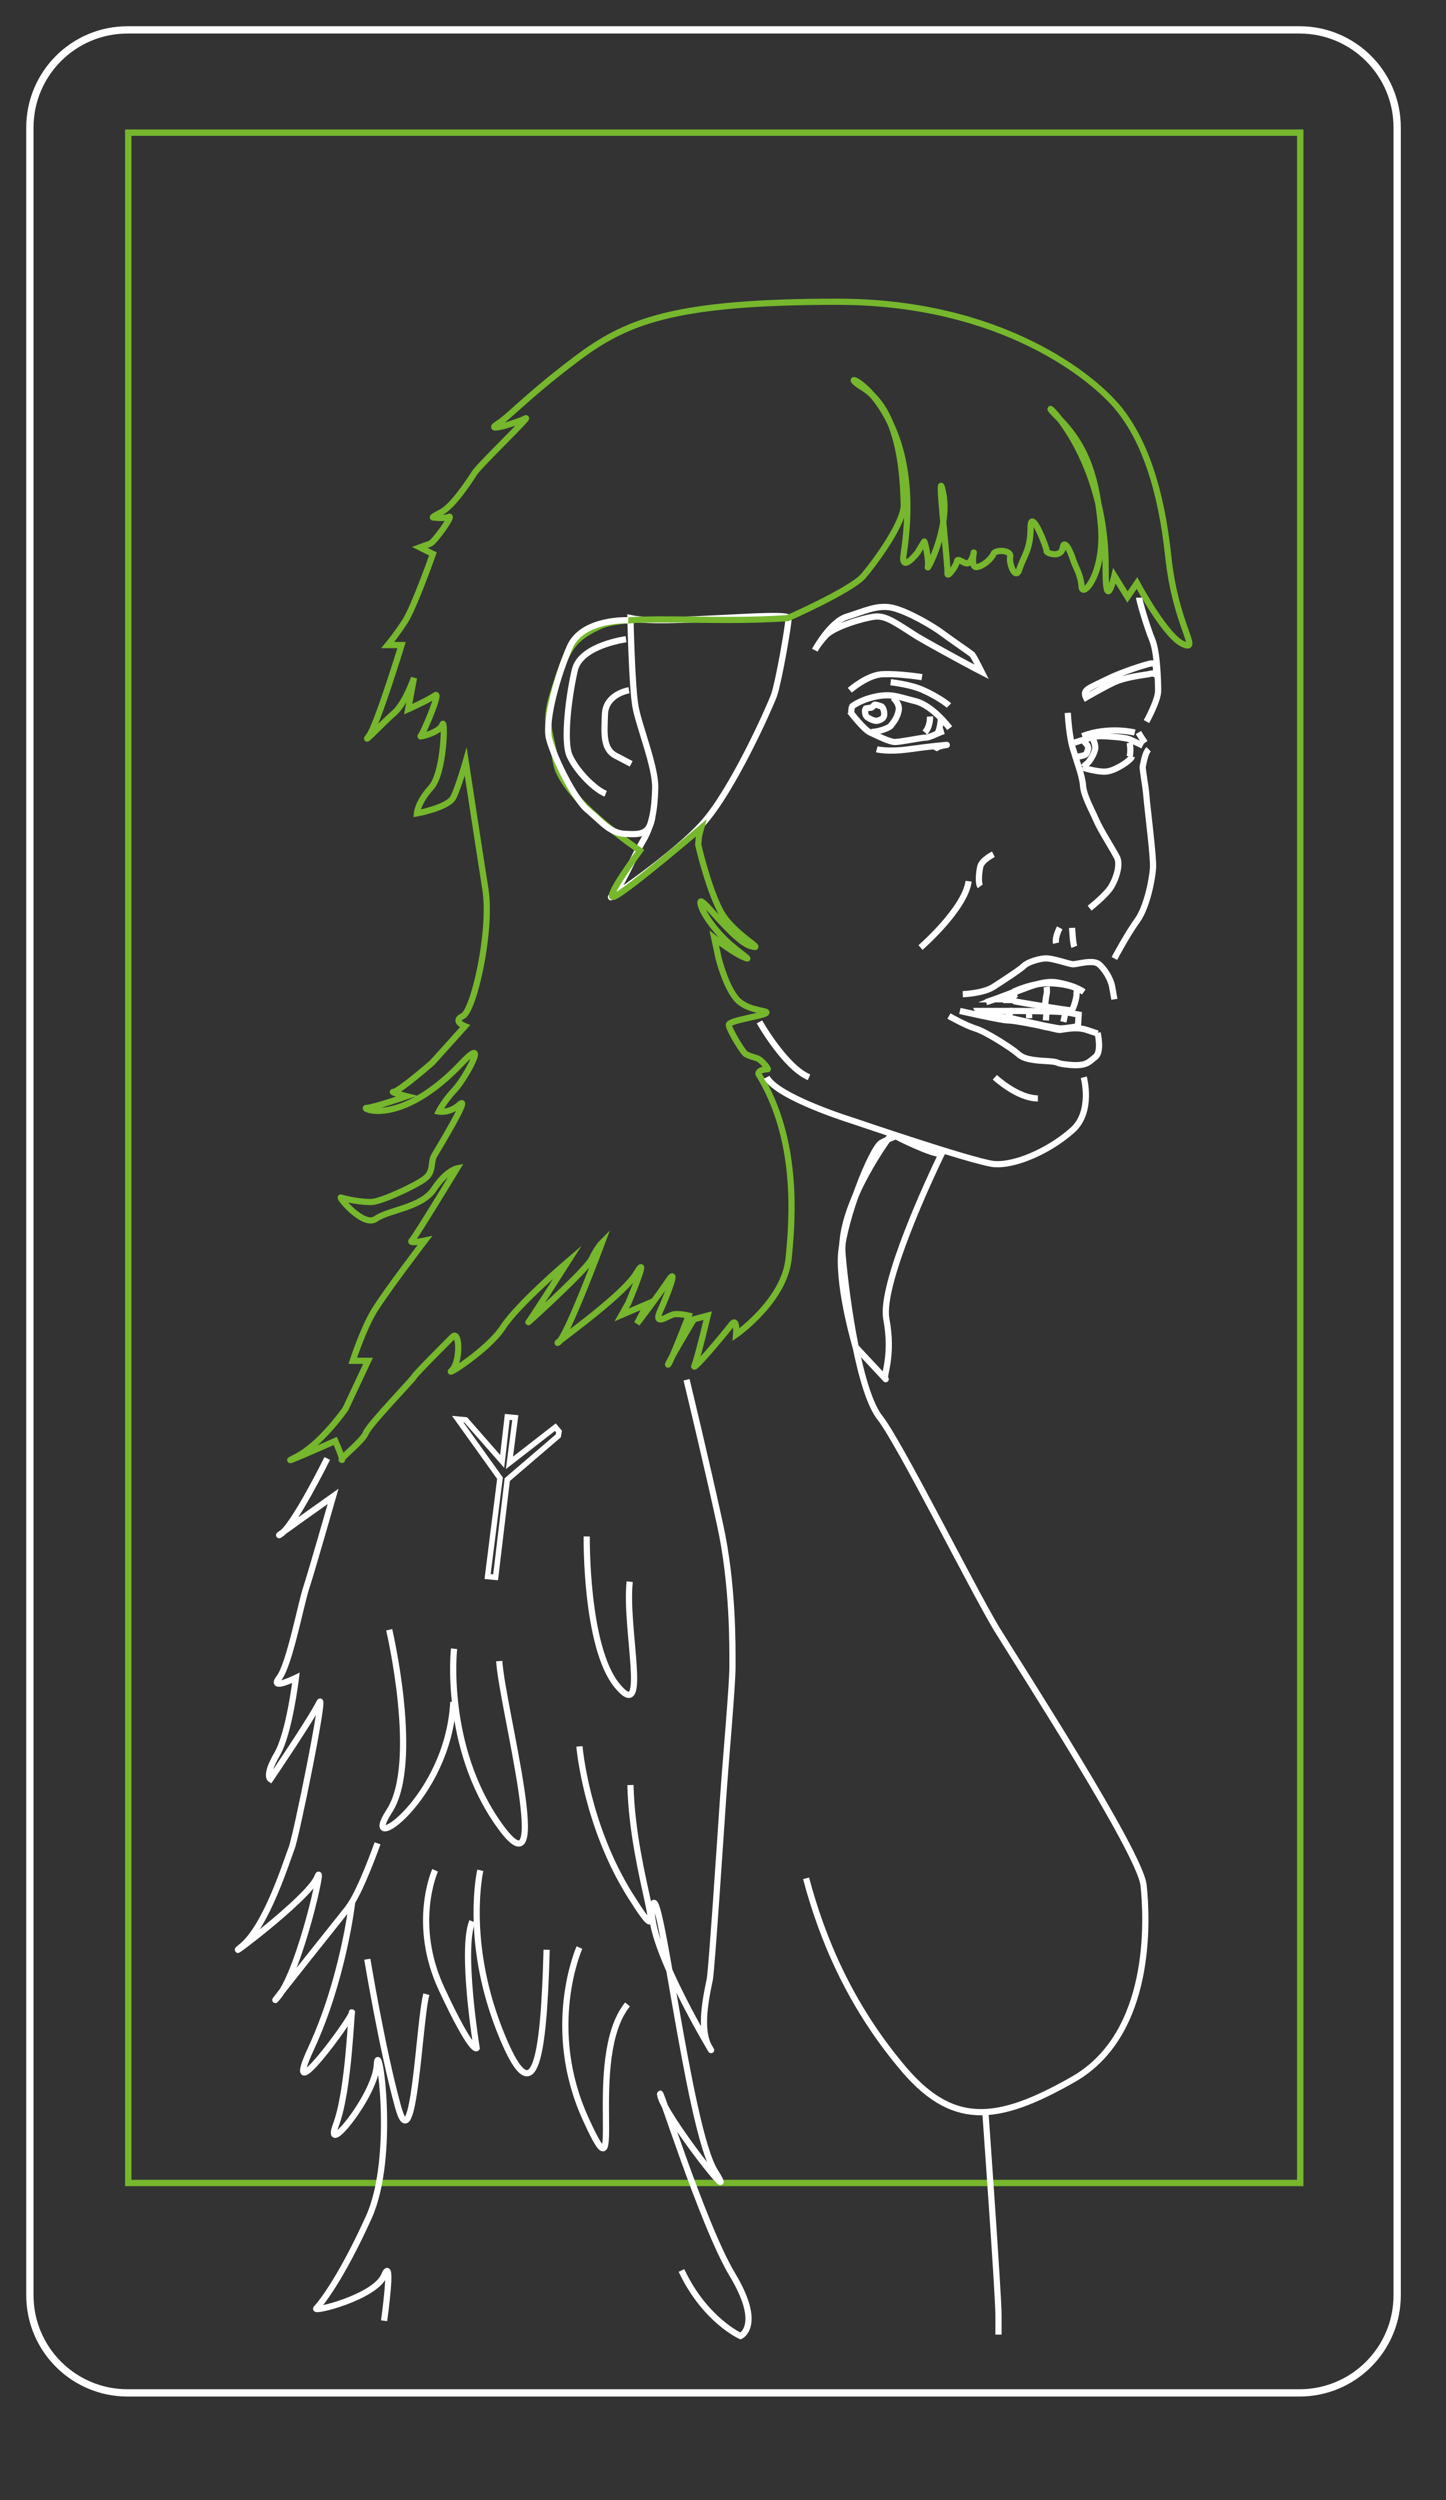 <?xml version="1.0" encoding="utf-8"?>
<!-- Generator: Adobe Illustrator 22.1.0, SVG Export Plug-In . SVG Version: 6.00 Build 0)  -->
<svg version="1.1" id="Layer_1" xmlns="http://www.w3.org/2000/svg" xmlns:xlink="http://www.w3.org/1999/xlink" x="0px" y="0px"
	 viewBox="0 0 198.4 343" style="enable-background:new 0 0 198.4 343;" xml:space="preserve">
<rect x="0" y="0" width="198.4" height="343" fill="#333333" stroke="none"/>
<style type="text/css">
	.st0{fill:none;stroke:#FFFFFF;stroke-miterlimit:10;}
	.st1{fill:none;stroke:#76B72D;stroke-width:0.875;stroke-miterlimit:10;}
	.st2{fill:none;stroke:#FFFFFF;stroke-width:0.85;stroke-miterlimit:10;}
	.st3{fill:none;stroke:#76B72D;stroke-width:0.85;stroke-miterlimit:10;}
	.st4{fill:none;stroke:#FFFFFF;stroke-width:0.75;stroke-miterlimit:10;}
</style>
<path class="st0" d="M178.3,328.3H17.5c-7.4,0-13.4-6-13.4-13.4V17.5c0-7.4,6-13.4,13.4-13.4h160.8c7.4,0,13.4,6,13.4,13.4v297.4
	C191.7,322.3,185.7,328.3,178.3,328.3z"/>
<rect x="17.6" y="18.2" class="st1" width="160.8" height="281.3"/>
<g>
	<path class="st2" d="M86.5,84.8c0,0,0.2,9.5,0.7,12.2c0.5,2.7,2.8,8.3,2.7,11.2c-0.1,2.9-0.4,5-1.7,7.2c-1.3,2.2-3.1,6.6-4.3,7.6
		c-1.2,1,8.6-5.6,12.6-10.1c4-4.5,8.9-15.4,9.7-17.5c0.7-2.1,2-9.7,2-10.6C108.1,83.8,90.9,85.8,86.5,84.8z"/>
	<path class="st3" d="M108.1,84.8c0,0,8.4-3.7,10.3-5.7c1.8-2.1,5.7-7.5,5.6-9.9c-0.1-2.4-0.1-12.6-5.6-16
		c-5.5-3.4,8.9,0.8,5.6,22.7c-0.5,3,1.9-0.1,1.9-0.1s0.7-1.2,0.9-1.5c0.1-0.2,0.7,2.7,0.5,3.5c-0.2,0.7,3.1-5.4,2.1-10.2
		c-1-4.8,0.7,10.1,0.6,11c-0.1,0.9,1.3-1.1,1.3-1.6c0.1-0.5,0.9,0.3,1.4,0.3c0.5,0,0.9-1.2,0.9-1.5c0.1-0.3-0.5,2.1,0.4,2
		c0.9-0.1,2.1-1.2,2.3-1.8c0.2-0.6,2.5-0.6,2.3,0.4c-0.2,1,0.8,3.4,1.3,1.6c0.6-1.8,1.5-2.6,1.5-5.6c0-3,2.3,2.9,2.2,3.2
		c-0.1,0.3,2,1,2.2-0.4s1.1,0.5,1.4,1.5c0.3,1,1.1,2.1,1.2,3.8c0.1,1.7,3.4-2,2.6-9c-0.7-7-2.4-10.9-6.1-14.5
		c-3.7-3.7,7,4.2,6.8,21.3c0,5.9,1.2,0.7,1.2,0.7l1.8,2.9L156,80c0,0,4,7.5,6.4,8.4c2.3,1-1.1-2.6-2.1-12c-1-9.4-3.3-15.9-6.7-20.2
		c-3.4-4.3-16.1-14.8-38.7-14.8c-22.6,0-29,2.7-35.9,7.9c-7,5.3-8.9,7.7-10.8,8.9c-1.8,1.2,3-0.3,3.9-0.8c0.9-0.5-6.3,6.4-7,7.5
		c-0.7,1.1-3,4.6-4.6,5.4c-1.6,0.8-1,0.7-1,0.7s1.5,0.2,2.1-0.1c0.7-0.3-2,3.5-2.6,3.7c-0.6,0.2-1.4,0.5-1.4,0.5l1.8,0.9
		c0,0-2.5,7.1-3.8,9.2c-1.3,2-2.4,3.3-2.4,3.3h1.9c0,0-3.4,11.1-4.5,12.5c-1.1,1.4,2-1.9,3.5-3.2c1.5-1.3,2.7-4.8,2.7-4.8L56,97.3
		c0,0,2.7-1.2,3.7-1.9c0.9-0.7-1.7,5.4-2,5.6c-0.3,0.2,2.7-0.5,3-1.6c0.4-1.1,0.3,6.7-1.6,8.7c-1.8,2-1.9,3.5-1.9,3.5s4.3-0.8,5-2.2
		c0.7-1.4,1.7-4.9,1.7-4.9s1.8,11.8,2.7,17.5c0.9,5.7-1.6,16.7-3.1,17.4c-1.5,0.7,0.3,1.4,0.3,1.4l-4.5,5c0,0-4.6,4-5.3,4
		c-0.6,0,1.8,0.6,1.8,0.6s-4.6,1.6-5.5,1.6c-1,0,4.6,2.8,13.1-6.2c3.8-4,0.5,2.1-1,3.7c-1.5,1.6-2.2,3-2.2,3s1.5,0.3,2.9-1
		c1.5-1.3-2.9,6-3.5,7c-0.6,1,0,2.2-1.3,3.2c-1.3,1-5.9,3.1-7.2,3.2c-1.3,0.1-3.8-0.4-4.3-0.6c-0.5-0.2,3.1,4.2,4.8,2.9
		c1.7-1.2,6.2-1.5,7.9-4c1.7-2.6,3.2-2.9,3.2-2.9s-5.7,9.4-6.2,9.9c-0.5,0.5,1.8,0,1.8,0s-5.5,7.2-7,9.7c-1.5,2.5-2.9,6.8-2.9,6.8
		h2.1l-3.1,6.6c0,0-3.4,4.9-6.8,6.6c-3.4,1.7,5.4-2.2,5.4-2.2s1.2,2.7,0.9,2.6c-0.4-0.1,2.9-2.6,3.3-3.7c0.4-1.1,6.4-7.3,6.6-7.7
		c0.2-0.4,4.3-4.5,5.3-5.5c1-1,1.1,3.5-0.1,4.6c-1.2,1.1,5-2.8,7-5.9c2-3.1,8.9-9,8.9-9s-5.1,8-5.4,8.3c-0.4,0.4,8-7.2,8.7-8.7
		c0.7-1.5,1.4-2.2,1.4-2.2s-4.8,12.9-6,13.7c-1.3,0.7,8.7-6.2,10.7-9.5c2-3.3-1.1,4.1-1.1,4.1l-0.9,1.6l3.5-1.5l-1.4,2.7
		c0,0,2.9-3.8,4.3-5.9c1.4-2.1-0.1,1.9-1.1,4.1c-1,2.2,1,0.8,1.6,0.6c0.6-0.3,2.3,0.1,2.3,0.1s-2.4,6.2-2.8,6.7
		c-0.5,0.5,3.5-6.2,3.5-6.2l1.9-0.5c0,0-1.3,5.5-1.8,6.8c-0.6,1.3,4-4.2,5-5.5c0.9-1.3,0.7,1.3,0.7,1.3s6.6-4.6,7.2-10.4
		c0.6-5.9,1.3-16.5-4.1-25.3c-0.2-0.3,0.4-0.6,0.5-0.6c0.1,0,0.4-0.1,0.7-0.1c0.3,0.1-0.8-1.3-1.4-1.5c-0.6-0.2-1.1-0.3-1.6-0.6
		c-0.5-0.4-2.3-3.4-2.3-4c0-0.6,4.6-1.2,5.1-1.6c0.5-0.4-2-0.2-3.7-1.6c-1.7-1.5-2.8-5.9-2.8-5.9l-0.6-2.8c0,0,2.7,2.1,4,2.6
		c1.3,0.6,0.1-0.1-2-1.9c-2-1.8-3.9-4.5-3.9-5.6c0-1.1,4.5,5.3,6.9,6c2.4,0.7-2.5-1.6-4.2-4.9c-1.7-3.3-3-9-3-9l0.1-1.2l0.3-1.1
		c0,0-10.2,8.7-11.9,9.4c-1.7,0.7,3.5-6.3,3.5-6.3s-10.6-7.1-11.5-12c-0.9-4.9-1.8-5.4-0.2-10.3c1.6-4.9,2.1-6.6,6-8.4
		C85.7,84.1,97,85.6,108.1,84.8z"/>
	<path class="st2" d="M129.2,158.3c0,0-0.1,0.2-0.2,0.4c-1.3,2.7-8.2,17.4-7.4,22.2c1,5.3-0.5,7.9-0.1,8.3c0.4,0.4-4.1-4.4-4.1-4.4
		s-2.3-7.7-2-12.7c0.4-5,4.2-14.5,5.5-15.3c1.3-0.7,2-0.9,2-0.9S128,158.5,129.2,158.3z"/>
	<path class="st2" d="M136.3,117.2c0,0-1.6,0.8-1.8,1.7c-0.2,0.9-0.3,2.3,0,2.7"/>
	<path class="st2" d="M149.5,124.6c0,0,2.3-1.8,3-3c0.7-1.2,1.2-2.9,0.8-3.9c-0.5-1-2.3-3.8-2.9-5.2c-0.6-1.4-1.7-3.3-1.8-4.7
		c-0.1-1.4-1-3.7-1.2-4.5c-0.3-0.8-0.7-2.3-0.9-5.5"/>
	<path class="st2" d="M147.1,127.3c0,0,0.1,2.1,0.3,2.6"/>
	<path class="st2" d="M145.4,127.3c0,0-0.7,1.3-0.5,2.1"/>
	<path class="st2" d="M132.1,136.4c0,0,2.8-0.1,4.2-1c1.4-0.9,3.7-2.4,4.2-2.9c0.5-0.5,2.3-1.1,3.3-1c1,0.1,2.7,0.7,3.4,0.8
		c0.6,0,2.8-0.7,3.6,0c0.8,0.7,1.6,2,1.8,3.1c0.2,1.1,0.3,1.7,0.3,1.7"/>
	<path class="st2" d="M152.9,131.5c0,0,1.8-3.4,3.2-5.3c1.3-1.9,2-5.6,2.1-7.1c0.1-1.5-0.8-8.4-0.9-9.8c-0.1-1.5-0.6-3.8-0.5-4.2
		c0.1-0.4,0.3-1.8,0.8-2.3"/>
	<path class="st2" d="M157.3,99c0,0,1.6-2.9,1.6-4.2c0-1.3-0.1-5.3-0.8-7c-0.7-1.7-1.8-5.4-1.8-5.8"/>
	<path class="st2" d="M150.6,141.7c0,0,0.6,2.6-0.3,3.3s-1.2,1.3-3.5,1.1c-2.3-0.2-1.2-0.4-2.9-0.5c-1.7-0.1-3.4-0.2-4.2-1
		c-0.9-0.8-4.5-3.1-5.9-3.5c-1.3-0.4-3.6-1.7-3.6-1.7"/>
	<path class="st2" d="M131.7,138.7c0,0,5.7,1.3,6.6,1.3c0.9,0,4.4,0.7,5.1,0.9c0.7,0.1,1.6,0.4,2,0.4c0.4,0,2.2-0.5,3.7,0
		c1.5,0.5,1.5,0.5,1.5,0.5"/>
	<path class="st2" d="M135.3,137.5c0,0,3.2-1.1,4.8-1.7s3.3-1.3,5-1c1.7,0.3,2.9,0.8,3.6,1.3"/>
	<path class="st2" d="M147.7,136.3c0.1,0.3-0.4,2.2-0.7,2.3c-0.3,0.1-7.7-1.2-7.7-1.2l-0.5-0.3l0.4-1.1c0,0,2.3-1.1,4.6-1.1
		c2.3,0,3.8,0.6,3.9,0.7C147.8,135.8,147.7,136.3,147.7,136.3z"/>
	<path class="st2" d="M143.4,137.8c0,0,0.1-1,0.2-1.4c0.1-0.4,0-1,0-1"/>
	<path class="st2" d="M138.8,138.7c0,0,6,0,7.6,0.2c1.6,0.3,1.6,0.3,1.6,0.3l-0.1,1.6c0,0-1.7,0.3-2.4,0.3c-0.7,0-6.8-1.4-7.1-1.5
		C138.1,139.6,138.8,138.7,138.8,138.7z"/>
	<line class="st2" x1="141.2" y1="138.7" x2="141.2" y2="139.7"/>
	<line class="st2" x1="143.6" y1="138.7" x2="143.5" y2="140"/>
	<line class="st2" x1="146.2" y1="138.9" x2="145.9" y2="140.2"/>
	<path class="st2" d="M138.9,138.7h-0.1l-4.6,0c0,0,0.3,0.6,1,0.7c0.6,0.1,3.2,0.2,3.2,0.2"/>
	<polygon class="st2" points="138.7,137.1 136.5,137.1 139.1,136.1 139.3,136.1 138.9,137.2 138.6,137.2 	"/>
	<path class="st2" d="M126.3,130c0,0,6.1-5.3,6.6-9.1"/>
	<path class="st2" d="M136.5,147.8c0,0,3.1,2.9,5.9,2.9"/>
	<path class="st2" d="M148.7,147.8c0,0,1.3,4.8-1.6,7.3c-2.9,2.6-7.7,4.9-10.8,4.6c-3.1-0.4-19.2-5.9-19.2-5.9s-10.4-3.2-11.9-6"/>
	<path class="st2" d="M104.2,140.2c0,0,3.5,6.2,6.8,7.6"/>
	<path class="st2" d="M130.3,99.9c0,0-2.3-3.1-4.7-3.7c-2.4-0.6-3.3-1.1-5.6-0.6c-2.2,0.5-3.2,1.4-3.2,1.4"/>
	<path class="st2" d="M116.6,97.6c0,0,1.9,2.5,2.8,2.9c0.9,0.4,2.6,1.3,3.4,1.3c0.8,0,3.6-0.6,4.2-0.6c0.6,0,1.8-0.7,2.5-0.9"/>
	<path class="st2" d="M120.3,102.8c0,0,1.5,0.4,4.4,0c2.9-0.4,5-0.6,5.2-0.6c0.2,0-1.4,0.1-1.7,0.7"/>
	<path class="st2" d="M116.6,94.7c0,0,2.5-2.2,4.6-2.2c2.1-0.1,5.3,0.4,5.3,0.4"/>
	<path class="st2" d="M122.2,93.6c0,0,2.8,0.3,4.5,1.1c1.8,0.8,3.2,1.8,3.5,2.1"/>
	<path class="st2" d="M129.1,98.5c0,0-0.1,1.9-0.6,2.2"/>
	<path class="st2" d="M127.6,98.3c0,0,0.1,1.3-0.7,2.2"/>
	<path class="st2" d="M122.5,95.7c0,0,1,0.8,0.8,1.8c-0.2,1-0.7,1.6-1.1,2.1c-0.4,0.4-2.1,0.9-2.7,0.8"/>
	<path class="st2" d="M116.9,96.9c0,0-0.1,0.4-0.1,0.8"/>
	<path class="st2" d="M118.7,97.4c0,0-0.1,0.7,0.3,1c0.3,0.2,0.8,0.5,1.3,0.5c0.5-0.1,0.9-0.3,1-0.7c0.1-0.4-0.1-1.2-0.4-1.3
		c-0.3-0.1-0.9-0.3-0.9-0.2c-0.1,0-0.3,0.4-0.5,0.4c-0.2,0-0.7,0.1-0.7,0.1L118.7,97.4z"/>
	<path class="st2" d="M149.9,101.3c0,0,0.6,1,0.3,1.7c-0.2,0.7-0.8,1.6-1.1,1.8c-0.3,0.2-0.4,0.4-0.4,0.4"/>
	<path class="st2" d="M148.7,101.7c0,0,0.7,0.6,0.6,1c-0.1,0.4-0.2,0.8-0.5,0.9c-0.3,0.1-0.8,0.2-0.9,0.2c-0.1,0-0.3-0.1-0.3-0.1"/>
	<path class="st2" d="M147.4,101.9c0,0,2.5-0.9,3.6-0.9c1.1,0,3.4,0.2,3.9,0.4c0.5,0.2,1.9,0.9,1.9,0.9"/>
	<path class="st2" d="M148.5,105.3c0,0,2.5,0.8,3.6,0.5c1.1-0.2,3.1-1.5,3.2-2"/>
	<path class="st2" d="M155,101.9c0,0,0.2,1,0,1.9"/>
	<path class="st2" d="M156.2,100.5c0,0,0.4,0.7,0.9,1.4"/>
	<path class="st2" d="M155.7,100.5c0,0-3.6-0.9-7.2,0.5"/>
	<path class="st2" d="M149,95.7c0,0,2.4-1.4,3.9-2.1c1.5-0.7,4.1-1,4.7-1.1c0.6-0.2,0.9,0,0.9,0s0.6-1.9-0.9-1.4
		c-1.6,0.4-4.3,1.4-5.5,2c-1.2,0.6-2.9,1.3-3.1,1.7C148.7,95.1,149,95.7,149,95.7z"/>
	<path class="st2" d="M134.7,92.2c-0.2-0.1-6.2-3.3-8.9-4.9c-2.7-1.7-4.2-2.9-5.8-2.7c-1.6,0.2-5.6,1.4-6.7,2.6
		c-1.1,1.2-1.5,2-1.5,2s2.1-3.9,4.4-4.6c2.3-0.7,4.2-1.7,6.3-1.2c2.1,0.5,5.5,2.5,6.7,3.4c1.2,0.9,3.7,2.6,4.2,3
		C133.7,90.2,134.7,92.2,134.7,92.2z"/>
	<path class="st2" d="M86.2,85.1c0,0-6.2-0.3-8,3.6c-1.7,3.9-3.4,10-2.9,12.5c0.6,2.5,3.5,8.5,5.4,10c1.8,1.5,3,3.1,5,3.2
		c2,0.1,3.4,0.2,3.8-2.3"/>
	<path class="st2" d="M85.9,87.7c0,0-6.1,0.8-7,4.1c-0.8,3.3-1.7,10-0.7,12c1,2.1,3.4,4.5,4.9,5.1"/>
	<path class="st2" d="M86.3,94.7c0,0-3.2,0.5-3.3,3.3c-0.1,2.8-0.3,4.9,1.7,5.8c1.9,1,1.9,1,1.9,1"/>
	<path class="st2" d="M122.4,155.5c0,0-7.4,9.7-6.8,16.6c0.6,6.9,2.4,19.1,5.2,22.5c2.7,3.5,12.5,23.1,15.9,28.8
		c3.5,5.7,19.6,30.6,20.2,35.2c0.5,4.6,1.3,20.3-9.5,26.6c-10.8,6.2-16.9,6.6-23.8-1.8c-7-8.4-10.8-17.4-13-25.7"/>
	<path class="st2" d="M135.2,289.8c0,0,1.8,25.1,1.8,27.8c0,2.7,0,2.7,0,2.7"/>
	<path class="st2" d="M44.9,200.1c0,0-4.6,9.3-6.4,10.4c-1.7,1.1,7.2-5.2,7.2-5.2s-3,10.5-3.7,12.6c-0.7,2.1-2.3,10.5-3.7,12.3
		c-1.4,1.8,2.3,0,2.3,0s-0.9,7.6-2.6,10.5c-1.7,2.9-0.9,3.4-0.9,3.4s5.7-8.4,6.7-10.5c1-2.1-3.2,18.6-3.8,20
		c-0.6,1.5-3.4,10.6-6.8,13.4c-3.4,2.8,9-6.4,10.3-9.4c1.2-3.1-2.3,12.7-5.3,16.3c-2.9,3.5,10.1-12.8,10.1-12.8s-1.2,10.4-5.6,19.9
		c-4.4,9.5,5.7-4.2,5.6-4.9c-0.1-0.7-0.4,10.6-2.2,15.4c-1.8,4.8,5.4-4,5.6-8.2c0.2-4.2,2.7,12.5-1.1,20.9
		c-3.8,8.4-6.6,11.9-7.2,12.5c-0.6,0.6,8-1.5,9.3-4.5c1.3-3.1,0,6.2,0,6.2"/>
	<path class="st2" d="M94.2,189.3c0,0,2.8,11.6,4.6,19.9c1.8,8.2,1.7,16.7,1.7,19.4c0,2.7-0.9,12.5-1.3,18.3
		c-0.4,5.9-1.5,22.5-1.8,24.6c-0.4,2-1.6,7,0,9.5c1.6,2.6-8.8-14.1-7.9-19.4c0.9-5.3,4.9,30.4,8.6,36.3c3.7,5.9-7-7.7-7.5-10.4
		c-0.6-2.8,5.7,17.6,9.9,24.6c4.2,7,1.1,8.4,1.1,8.4s-4.9-2.2-8.1-9"/>
	<path class="st2" d="M79.5,267.2c0,0-4.9,11,0.9,23.6c5.7,12.6-0.3-8.4,5.7-15.8"/>
	<path class="st2" d="M80.5,210.8c0,0-0.2,15.2,4.2,20.5c4.4,5.3,1-7.8,1.7-14.3"/>
	<path class="st2" d="M62.3,226.2c0,0-1.5,13.4,6.2,24.2c7.7,10.8,0.4-16.1,0-22.5"/>
	<path class="st2" d="M79.5,239.6c0,0,0.9,10.8,7,20.5c6.1,9.7,0.3-2.4,0-15.2"/>
	<path class="st2" d="M65.9,256.6c0,0-2.2,9.5,2.6,21.8c4.8,12.3,6.1,4.4,6.5-10.9"/>
	<path class="st2" d="M59.7,256.6c0,0-3.3,7.3,0.9,16.3c4.2,9,4.8,8.1,4.8,8.1s-2.2-13.5-0.6-17.4"/>
	<path class="st2" d="M50.4,268.8c0,0,2,12.2,4.2,20.2c2.2,8.1,2.9-11.8,3.9-15.4"/>
	<path class="st2" d="M51.8,252.9c0,0-2.4,6.8-4,8.8"/>
	<path class="st2" d="M53.4,223.6c0,0,4.3,18.3,0,24.9c-4.3,6.6,8.1-1.5,8.8-15"/>
</g>
<g>
	<path class="st4" d="M69.6,194.4l1.1,0.1l-0.8,6.2l6.3-4.9l0.5,0.6l-0.1,0.6l-7,6L68,216.4l-1.1-0.1l1.7-13.5l-5.8-8.1l1.1,0.1
		l5,5.7L69.6,194.4z"/>
</g>
</svg>
